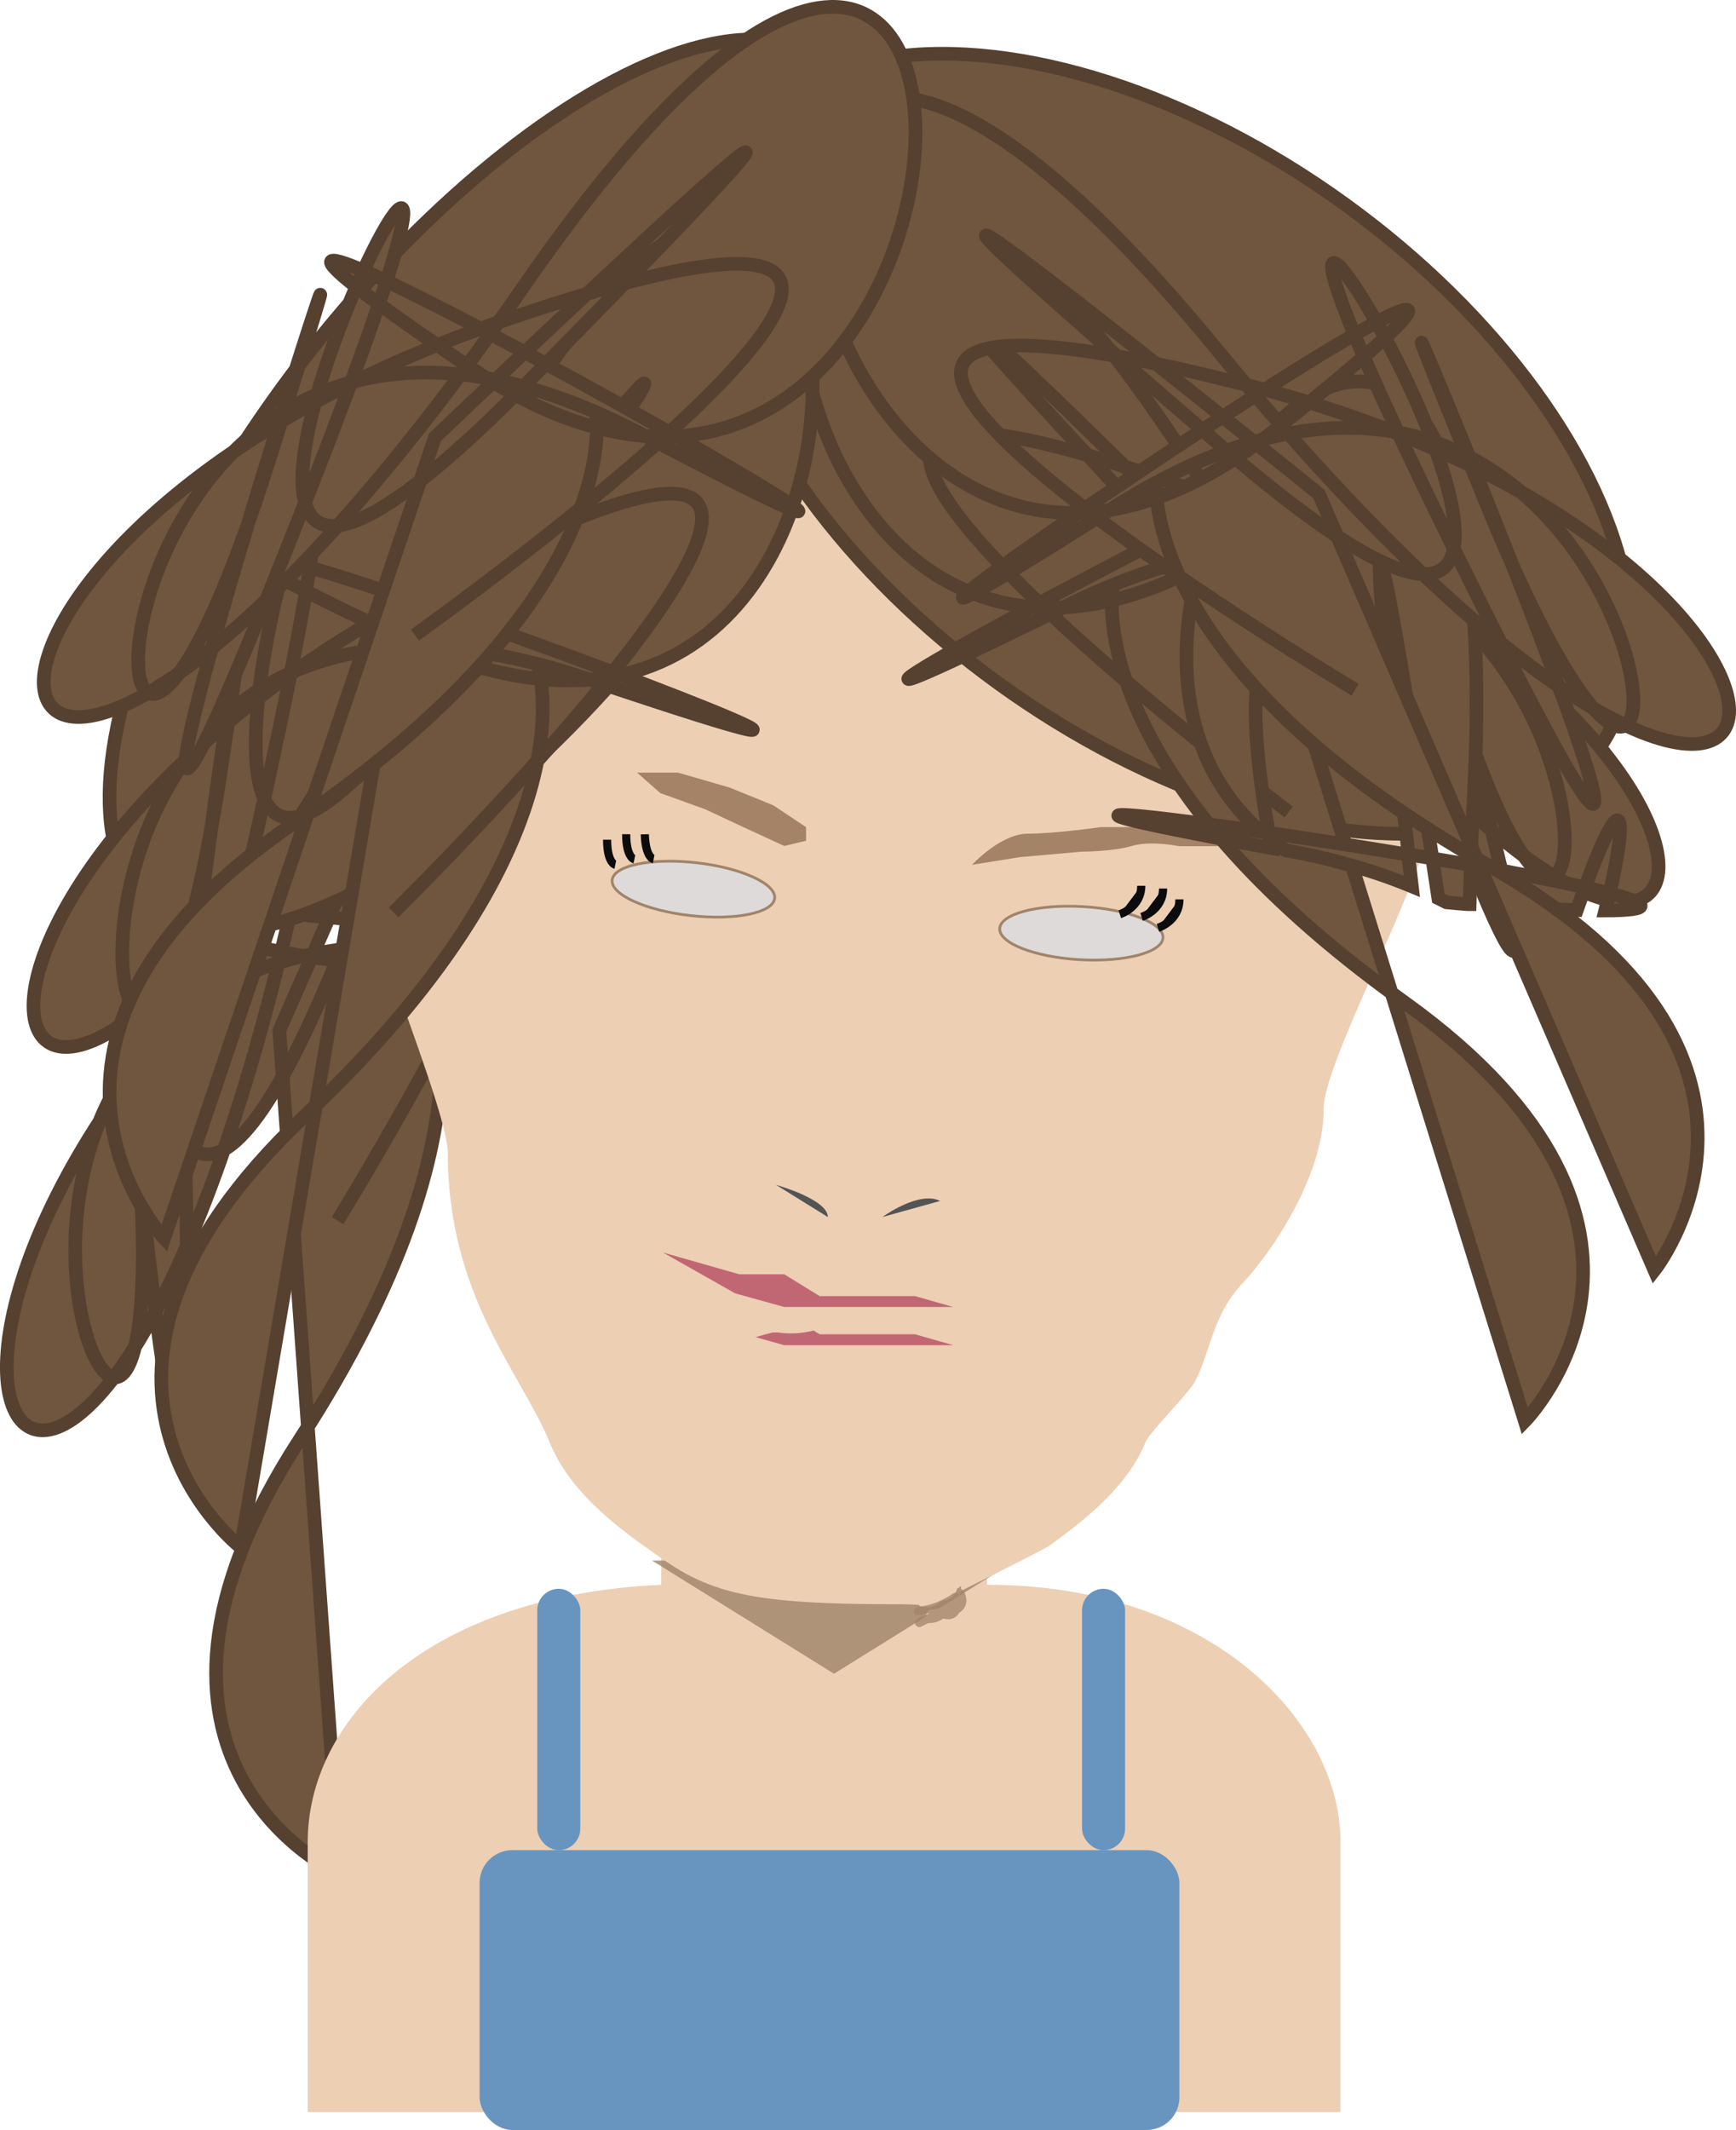 <svg id="self" xmlns="http://www.w3.org/2000/svg" viewBox="0 0 637 781.21"><defs><style>.cls-1{fill:#70553f;stroke:#56402f;stroke-width:5px;}.cls-1,.cls-6,.cls-7{stroke-miterlimit:10;}.cls-2{fill:#edcfb4;}.cls-3,.cls-4{fill:#a0846a;}.cls-3{opacity:0.8;}.cls-4{opacity:0.76;}.cls-5{fill:#a58367;}.cls-6{fill:#dddad9;stroke:#a0846a;}.cls-7{stroke:#0c0c0c;stroke-width:3px;}.cls-8{fill:#535454;}.cls-9{fill:#c16774;}.cls-10{fill:#6795bf;}</style></defs><title>vectorize-self</title><path class="cls-1" d="M256.63,391.21c3.45,5.6,33.44,62.86-43.41,181.38S228,732,228,732L205.73,422.6s128.41-294.1,23.43-31.46-65.44-259.56-58,74.44S129.72,202,153,455.13s-122.49-83.68,122.13-63c148.77,12.6,3-7-80.26-13.64-53.66-4.27-81.4-3.17,12.23,15.4,239,47.39,82.09-390.75,7.28-35.41S14.27,550,211.33,374.32s15.76,118,15.76,118" transform="translate(-103.23 -44.63)"/><g id="body"><g id="neck"><path class="cls-2" d="M465.4,625.88v-10a9.58,9.58,0,0,1-3.23.63,8.13,8.13,0,0,1-5,1.34,10,10,0,0,1-3.86.67c-8.18,0-8.18-6.62,0-6.64a9.58,9.58,0,0,1,3.26-.64,8.13,8.13,0,0,1,5.05-1.35,10.12,10.12,0,0,1,3.81.64V586H345.86v39.88c-87.54,4.09-129.71,50.41-129.71,94.29v99.09H595.11V720.17C595.11,676.28,547.79,625.88,465.4,625.88Z" transform="translate(-103.23 -44.63)"/><path class="cls-1" d="M445.5,141.63S421.42,262.68,562.21,303.47" transform="translate(-103.23 -44.63)"/></g><g id="rectangle"><path class="cls-3" d="M342.5,617l66.75,41.51L476,617H342.5Zm92.86,14a4.79,4.79,0,0,1-2.83.82c-6,0-6-8.19,0-8.22a4.66,4.66,0,0,1,2.39-.79,4.41,4.41,0,0,1,3.7-1.67c5.85,0,6,7.81.43,8.2A4.41,4.41,0,0,1,435.36,631Z" transform="translate(-103.23 -44.63)"/><path class="cls-2" d="M444,627.5c-1,0-1,3,0,3A1.5,1.5,0,0,0,444,627.5Z" transform="translate(-103.23 -44.63)"/></g><g id="shirt"><path class="cls-2" d="M430.31,352.59V633c-50.5,0-66.07-4.07-84.11-16.66-13.14-9.17-33.27-22.86-41.33-42.79-9.94-24.57-37.33-53.4-37.33-106,0-19.9-47.71-125.6-38.81-139.85,5.84-9.36,1.65-24.72,4.15-38.15,3.83-20.66,13.49-40.56,22-56.67,21.09-39.92,25.43-93.36,60.32-117,35.65-24.14,71.21-43.79,115.12-43.79V352.59Z" transform="translate(-103.23 -44.63)"/><path class="cls-2" d="M631.9,327.74c-0.65-11-4.15-24.49-4.15-38.15,0-19.33-1.22-40.79-1.22-59,0-26.67-6.31-52.88-15-76.51-7.54-20.5-33.28-38.85-49.49-49.82-35.65-24.14-88-32.11-132-32.11V633c4,0,7.47.08,10.32,0.22a1.33,1.33,0,0,0,.8.58,7.51,7.51,0,0,0,6.77-1.43c0.33-.2.66-0.42,1-0.65a6,6,0,0,0,5.51-4.41,5.2,5.2,0,0,0,1.37-1,5.66,5.66,0,0,1-.08,1.9c11.59-5.88,30.63-15.3,32.51-16.65,12.38-8.91,28.69-21.56,35.34-38,1.5-3.7,15.87-18,18-22,5.7-10.56,6.44-24.33,17.34-36,12.14-13,30-40.45,30-64C588.86,431.68,633.53,355.32,631.9,327.74Z" transform="translate(-103.23 -44.63)"/><path class="cls-2" d="M450.87,634.52l-4.87.27a5.32,5.32,0,0,1-1.5.21h-0.23c-5.09,4.7,7.78,4.4,8.66,1.42C453.28,635.22,451.88,634.76,450.87,634.52Z" transform="translate(-103.23 -44.63)"/><path class="cls-4" d="M455.82,627.35a5.4,5.4,0,0,1-.74,2.44A1.4,1.4,0,0,0,453,629a28,28,0,0,1-13,5c-1.9.22-1.92,3.22,0,3a33.54,33.54,0,0,0,4.29-.78l0,0a1.46,1.46,0,0,0-.45.33l-1.41.71a4.69,4.69,0,0,0-3,1.6,1.51,1.51,0,0,0,1.82,2.36l2.43-1.24c0.77-.1,1.59-0.1,2.32-0.25a9.11,9.11,0,0,0,3.37-1.48,5.24,5.24,0,0,0,1.65.26,4.53,4.53,0,0,0,4.24-2.5C458.48,634.41,458.67,629.36,455.82,627.35Z" transform="translate(-103.23 -44.63)"/><path class="cls-5" d="M459.91,361.81s10.47-11.41,20.47-11.41S507,348,507,348h24l14,4.65,9.5,2.35H536s-10.5-2.19-17.5-.09S500,357,500,357l-22.5,2Z" transform="translate(-103.23 -44.63)"/><polygon class="cls-5" points="233.77 283.37 248.77 283.37 267.77 288.87 283.77 295.37 295.77 303.37 295.77 308.37 287.77 310.27 272.77 303.37 258.77 296.82 242.27 290.87 233.77 283.37"/><ellipse class="cls-6" cx="357.67" cy="370.75" rx="9.75" ry="30" transform="translate(-154.2 639.8) rotate(-83.54)"/><ellipse class="cls-6" cx="500" cy="386.87" rx="9.75" ry="30" transform="translate(-17.89 819.44) rotate(-86.74)"/><path class="cls-7" d="M329,361.81s-3-.63-3-9.22" transform="translate(-103.23 -44.63)"/><path class="cls-7" d="M336,359.81s-3-.63-3-9.22" transform="translate(-103.23 -44.63)"/><path class="cls-7" d="M343.07,359.75s-3-.54-3.23-9.13" transform="translate(-103.23 -44.63)"/><path class="cls-7" d="M528.13,384.94S536,382.5,536,374.5" transform="translate(-103.23 -44.63)"/><path class="cls-7" d="M522.13,380.94S530,378.5,530,370.5" transform="translate(-103.23 -44.63)"/><path class="cls-7" d="M514.13,379.94S522,377.5,522,369.5" transform="translate(-103.23 -44.63)"/><path class="cls-8" d="M388,479.21s19,5.29,19,11.79" transform="translate(-103.23 -44.63)"/><path class="cls-8" d="M427,491s13.39-9.79,21.2-5.9" transform="translate(-103.23 -44.63)"/><polygon class="cls-9" points="243.24 459.37 271.27 467.37 287.77 467.37 300.77 475.37 320.77 475.37 335.77 475.37 349.76 479.37 364.77 479.37 341.77 479.37 319.77 479.37 287.77 479.37 269.77 474.37 243.24 459.37"/><path class="cls-9" d="M439,534H404l-2.25-1.38h0a33.13,33.13,0,0,1-13,.72l-2,0c-2.09.51-4.17,1.11-6.25,1.72L391,538h62Z" transform="translate(-103.23 -44.63)"/><rect class="cls-10" x="175.98" y="678.58" width="256.79" height="102.63" rx="12" ry="12"/><rect class="cls-10" x="197.14" y="582.72" width="15.79" height="95.86" rx="7.89" ry="7.89"/><rect class="cls-10" x="397.04" y="582.72" width="15.79" height="95.86" rx="7.89" ry="7.89"/></g></g><ellipse class="cls-1" cx="533.16" cy="207.42" rx="108.45" ry="192.62" transform="translate(-50.58 473.26) rotate(-54.13)"/><ellipse class="cls-1" cx="282.1" cy="222.55" rx="198.21" ry="81.58" transform="translate(-170.74 260.87) rotate(-51.62)"/><path class="cls-1" d="M511.67,259.08c-1.17,6.47-8.17,70.73,106.67,153s44.42,153.77,44.42,153.77L570.52,269.71s-227-226.87-33.3-20.72-33.9-265.52,81.21,48.1S560.7,36.62,631.48,280.73s83.45-122.64-136.69-14c-133.89,66.07-5.38-5.41,69.73-42,48.39-23.58,74.61-32.68-5.76,18.81C353.62,374.93,339.59-90.24,539,213.22s256.23,105.13,8.62,13.59S576.1,342.42,576.1,342.42" transform="translate(-103.23 -44.63)"/><path class="cls-1" d="M684.81,370.09c3.36,0.76,6.39,1.48,9,2.17C700.3,344.75,699.49,330.16,684.81,370.09Z" transform="translate(-103.23 -44.63)"/><path class="cls-1" d="M624,328.56q-4.49-6.28-8.57-11.64c1.3,11.79,2.84,25.44,4.65,41.08l8.74,1.47C627.28,349.72,625.64,339.15,624,328.56Z" transform="translate(-103.23 -44.63)"/><path class="cls-1" d="M646.89,362.63q-1.85-2.93-3.76-5.87c-0.08,1.74-.14,3.45-0.2,5.16Z" transform="translate(-103.23 -44.63)"/><path class="cls-1" d="M575,356.51l1.49,0.27c6.35,1.15,12.35,2.48,18.06,4l0,0v0.06a196.41,196.41,0,0,1,26.75,8.89c-0.07-.61-0.15-1.21-0.22-1.83-0.39-3.36-.77-6.62-1.14-9.81-17.37-2.88-35.2-5.65-51.18-8-10.2-59.19-8.14-105,46.53-33.09-12.91-117.46-1.6-52.66,8.57,11.64,5.76,8.06,12,17.25,18.82,27.66l0.34,0.53q0.35-8.12.83-16.59c17.63-310.29-174.57-75.24-78,9.42-54.43-7.89-85.06-10.34,3.87,6q-0.3-1.62-.58-3.23Q572,354.49,575,356.51Z" transform="translate(-103.23 -44.63)"/><path class="cls-1" d="M693.83,372.26c-0.48,2-1,4.15-1.56,6.32C710.67,378.5,708,376,693.83,372.26Z" transform="translate(-103.23 -44.63)"/><path class="cls-1" d="M681.83,378.41q1.58-4.5,3-8.32c-7.6-1.71-16.91-3.58-27.24-5.51-3.45-.65-7-1.3-10.68-2q4.64,7.34,8.83,14.53C666.25,377.8,674.88,378.2,681.83,378.41Z" transform="translate(-103.23 -44.63)"/><path class="cls-1" d="M628.78,359.47c0.79,5.13,1.54,10,2.23,14.59q1.5,0.75,3,1.52,3.79,0.4,7.76.68l0.73,0q0.18-7,.46-14.38C638.31,361.1,633.58,360.28,628.78,359.47Z" transform="translate(-103.23 -44.63)"/><path class="cls-1" d="M527.56,221.5c-0.48,6.56-.62,71.19,122.29,140.81S710.31,510.5,710.31,510.5L587.2,225.83S337.46,24.3,551.89,208.75,490-51.68,637.74,248,552.74-4.91,649,230.32s70-130.8-137.4.57c-126.13,79.89-5.92-4.81,64.88-49.17,45.62-28.58,70.73-40.41-3.74,19.31-190.05,152.41-253.31-308.65-22.81-28s265.93,77.38,10,12.6,40.53,111.95,40.53,111.95" transform="translate(-103.23 -44.63)"/><path class="cls-1" d="M300.39,288c2,6.26,17.54,69-85.28,165.86s-23.49,158.32-23.49,158.32l51.87-305.78s194.65-255.15,30.23-25S271.86,13.77,199.66,340s22.42-265.84-15.12-14.47-99.08-110.4,133.59-32.13c141.51,47.6,4.61-6.08-74.72-32.32-51.1-16.91-78.31-22.42,8.22,17.87,220.85,102.84,172.63-360,15.49-32.66s-239.9,138.41-6.73,14.62-12.74,118.37-12.74,118.37" transform="translate(-103.23 -44.63)"/><path class="cls-1" d="M321.92,195.78c1,6.5,6.46,70.9-110.32,150.37S163.49,498.8,163.49,498.8L262.83,205s232.38-221.34,33.79-19.92,40.29-264.63-82.34,46.13,64-259-12.66-16.67-80.47-124.62,137-10.71c132.26,69.28,5.51-5.28-68.7-43.68-47.81-24.74-73.81-34.47,5.31,18.94C477.14,315.4,502.36-149.3,295.66,149.27S37,248.2,286.71,162.65,255.5,277.54,255.5,277.54" transform="translate(-103.23 -44.63)"/></svg>
